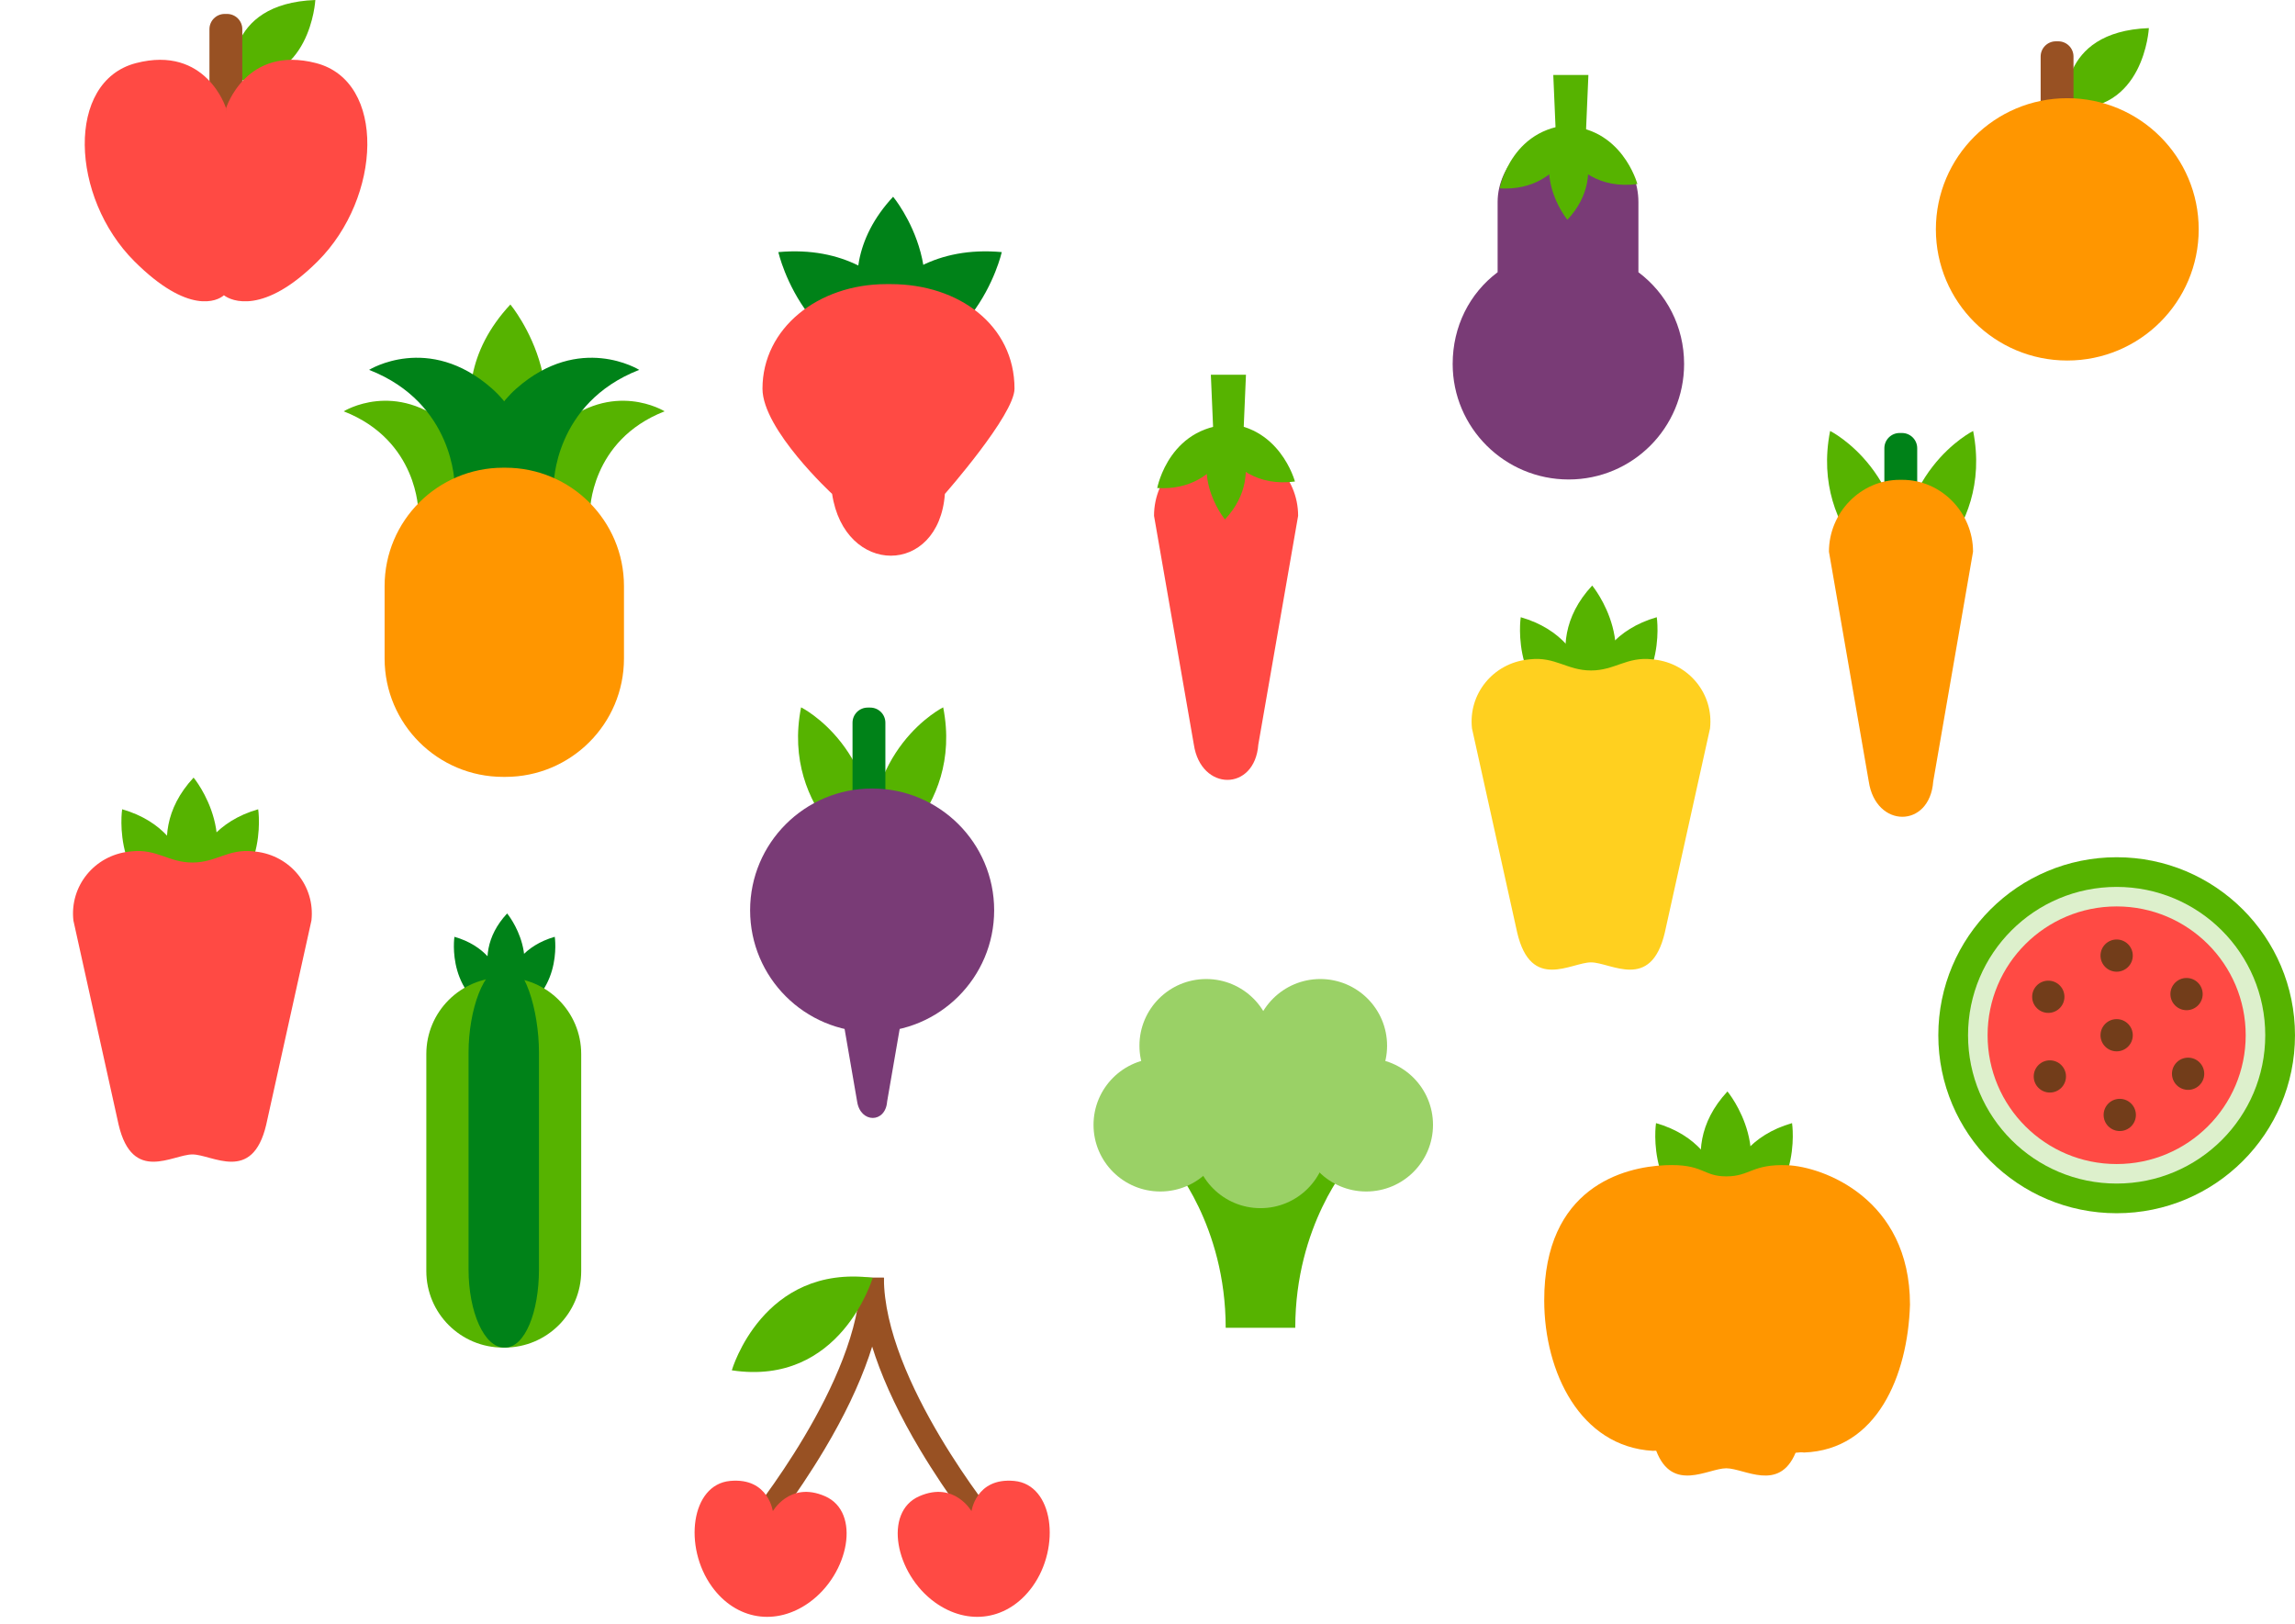 <svg width="489" height="346" viewBox="0 0 489 346" fill="none" xmlns="http://www.w3.org/2000/svg">
<g clip-path="url(#clip0)">
<path d="M107.934 106.876C107.934 106.876 89.936 85.109 108.747 64.875C108.746 64.875 126.385 86.044 107.934 106.876Z" fill="#56B300"/>
<path d="M125.706 109.032C125.706 109.032 125.707 93.849 141.61 87.637C141.61 87.637 130.547 80.736 118.792 91.088C107.036 101.44 113.26 120.074 113.26 120.074L125.706 109.032Z" fill="#56B300"/>
<path d="M117.977 103.316C117.977 103.316 117.978 85.921 136.199 78.805C136.199 78.805 123.524 70.897 110.054 82.758C96.586 94.619 103.716 115.968 103.716 115.968L117.977 103.316Z" fill="#008218"/>
<path d="M89.14 109.032C89.14 109.032 89.139 93.849 73.236 87.637C73.236 87.637 84.298 80.736 96.054 91.088C107.81 101.439 101.586 120.073 101.586 120.073L89.14 109.032Z" fill="#56B300"/>
<path d="M96.868 103.316C96.868 103.316 96.867 85.921 78.646 78.805C78.646 78.805 91.321 70.897 104.791 82.758C118.259 94.619 111.129 115.968 111.129 115.968L96.868 103.316Z" fill="#008218"/>
<path d="M132.95 140.309C132.95 154.236 121.638 165.526 107.684 165.526H107.215C93.261 165.526 81.949 154.236 81.949 140.309V124.87C81.949 110.943 93.26 99.652 107.215 99.652H107.684C121.638 99.652 132.95 110.943 132.95 124.87V140.309Z" fill="#FF9600"/>
</g>
<g clip-path="url(#clip1)">
<path d="M186.052 184.69C186.052 184.69 166.251 173.204 170.688 150.709C170.688 150.709 188.484 159.54 186.052 184.69Z" fill="#56B300"/>
<path d="M185.601 184.69C185.601 184.69 205.402 173.204 200.965 150.709C200.965 150.709 183.169 159.54 185.601 184.69Z" fill="#56B300"/>
<path d="M188.649 176.482C188.649 178.261 187.204 179.705 185.42 179.705H184.877C183.094 179.705 181.649 178.261 181.649 176.482V153.984C181.649 152.205 183.094 150.761 184.877 150.761H185.42C187.203 150.761 188.649 152.204 188.649 153.984V176.482Z" fill="#008218"/>
<path d="M185.827 219.899C200.186 219.899 211.827 208.281 211.827 193.949C211.827 179.617 200.186 167.999 185.827 167.999C171.468 167.999 159.827 179.617 159.827 193.949C159.827 208.281 171.468 219.899 185.827 219.899Z" fill="#793B76"/>
<path d="M189.024 234.689C188.682 239.361 183.33 239.361 182.629 234.689L178.681 211.839C178.681 207.972 181.823 204.657 185.7 204.657H185.956C189.831 204.657 192.973 207.972 192.973 211.839L189.024 234.689Z" fill="#793B76"/>
</g>
<g clip-path="url(#clip2)">
<path d="M163.089 327.059L159.244 323.703C159.485 323.413 183.333 294.192 183.333 272.234H188.333C188.333 282.215 184.064 294.782 175.646 308.86C169.453 319.222 163.347 326.752 163.089 327.059Z" fill="#985123"/>
<path d="M208.578 327.059C208.32 326.751 202.215 319.221 196.02 308.86C187.602 294.782 183.334 282.215 183.334 272.234H188.334C188.334 294.192 212.182 323.414 212.423 323.703L208.578 327.059Z" fill="#985123"/>
<path d="M185.945 272.255C185.945 272.255 179.144 295.491 155.93 291.965C155.93 291.964 162.483 269.266 185.945 272.255Z" fill="#56B300"/>
<path d="M216.125 315.535C207.792 314.742 206.939 322.267 206.939 322.267L207.251 322.792L207.16 322.231C207.16 322.231 203.507 315.432 195.848 318.804C188.189 322.175 190.728 335.296 199.209 341.405C206.336 346.54 214.835 345.169 219.98 338.055C226.101 329.592 224.459 316.328 216.125 315.535Z" fill="#FF4A44"/>
<path d="M155.543 315.535C163.876 314.742 164.729 322.267 164.729 322.267L164.418 322.792L164.509 322.231C164.509 322.231 168.162 315.432 175.821 318.804C183.48 322.175 180.941 335.296 172.46 341.405C165.333 346.54 156.834 345.169 151.689 338.055C145.566 329.592 147.209 316.328 155.543 315.535Z" fill="#FF4A44"/>
</g>
<g clip-path="url(#clip3)">
<path d="M268.573 251.498L249.6 247.822C249.6 247.822 261.161 260.946 261.161 282.904H268.573H275.984C275.984 260.946 287.546 247.822 287.546 247.822L268.573 251.498Z" fill="#56B300"/>
<path d="M247.229 253.865C255.087 253.865 261.458 247.507 261.458 239.664C261.458 231.82 255.087 225.462 247.229 225.462C239.371 225.462 233 231.82 233 239.664C233 247.507 239.371 253.865 247.229 253.865Z" fill="#9AD166"/>
<path d="M268.573 257.416C276.431 257.416 282.802 251.058 282.802 243.215C282.802 235.371 276.431 229.013 268.573 229.013C260.715 229.013 254.344 235.371 254.344 243.215C254.344 251.058 260.715 257.416 268.573 257.416Z" fill="#9AD166"/>
<path d="M257.012 237C264.87 237 271.241 230.641 271.241 222.798C271.241 214.955 264.87 208.597 257.012 208.597C249.154 208.597 242.783 214.955 242.783 222.798C242.783 230.641 249.154 237 257.012 237Z" fill="#9AD166"/>
<path d="M291.104 253.865C298.962 253.865 305.333 247.507 305.333 239.664C305.333 231.82 298.962 225.462 291.104 225.462C283.246 225.462 276.875 231.82 276.875 239.664C276.875 247.507 283.246 253.865 291.104 253.865Z" fill="#9AD166"/>
<path d="M281.32 237C289.178 237 295.549 230.641 295.549 222.798C295.549 214.955 289.178 208.597 281.32 208.597C273.462 208.597 267.091 214.955 267.091 222.798C267.091 230.641 273.462 237 281.32 237Z" fill="#9AD166"/>
</g>
<g clip-path="url(#clip4)">
<path d="M268.112 158.636C267.377 168.674 255.877 168.674 254.374 158.636L245.891 109.899C245.891 101.589 252.641 94.817 260.968 94.817H261.517C269.844 94.817 276.594 101.589 276.594 109.899L268.112 158.636Z" fill="#FF4A44"/>
<path d="M264.411 104.797H259.069L257.999 79.846H265.48L264.411 104.797Z" fill="#56B300"/>
<path d="M260.01 90.219C260.357 91.945 260.544 93.723 260.544 95.539C260.544 95.604 260.54 95.668 260.538 95.733C263.091 99.492 267.801 103.649 275.915 102.597C275.915 102.597 272.62 90.182 260.01 90.219Z" fill="#56B300"/>
<path d="M263.613 90.438C263.613 90.438 260.866 104.788 246.571 103.99C246.571 103.99 249.199 89.981 263.613 90.438Z" fill="#56B300"/>
<path d="M261.427 88.934C261.427 88.934 270.743 100.201 261.006 110.675C261.006 110.675 251.876 99.716 261.427 88.934Z" fill="#56B300"/>
</g>
<g clip-path="url(#clip5)">
<path d="M338.916 155.185C338.916 155.185 341.708 136.613 324.028 131.505C324.028 131.505 321.237 149.613 338.916 155.185Z" fill="#56B300"/>
<path d="M338.123 155.185C338.123 155.185 335.331 136.613 353.011 131.505C353.01 131.505 355.801 149.613 338.123 155.185Z" fill="#56B300"/>
<path d="M338.71 152.71C338.71 152.71 326.734 138.224 339.249 124.759C339.249 124.759 350.987 138.846 338.71 152.71Z" fill="#56B300"/>
<path d="M352.485 140.528L352.001 140.473C346.599 139.874 344.105 142.852 338.999 142.852C333.894 142.852 331.398 139.875 325.997 140.473L325.512 140.528C318.143 141.346 312.821 147.85 313.639 155.204L323.28 198.736C326.243 211.285 334.771 205.049 338.999 205.049C343.227 205.049 351.754 211.285 354.717 198.736L364.359 155.204C365.177 147.85 359.854 141.346 352.485 140.528Z" fill="#FFD01F"/>
</g>
<g clip-path="url(#clip6)">
<path d="M405.408 126.022C405.408 126.022 385.48 114.463 389.946 91.822C389.946 91.822 407.855 100.709 405.408 126.022Z" fill="#56B300"/>
<path d="M404.955 126.022C404.955 126.022 424.883 114.463 420.417 91.822C420.417 91.822 402.508 100.709 404.955 126.022Z" fill="#56B300"/>
<path d="M408.504 117.957C408.504 119.748 407.049 121.2 405.254 121.2H404.754C402.959 121.2 401.504 119.748 401.504 117.957V95.5C401.504 93.709 402.959 92.256 404.754 92.256H405.254C407.049 92.256 408.504 93.709 408.504 95.5V117.957Z" fill="#008218"/>
<path d="M411.916 166.498C411.182 176.536 399.682 176.536 398.179 166.498L389.696 117.54C389.696 109.229 396.446 102.235 404.773 102.235H405.322C413.649 102.235 420.399 109.229 420.399 117.54L411.916 166.498Z" fill="#FF9600"/>
</g>
<g clip-path="url(#clip7)">
<path d="M40.916 196.106C40.916 196.106 43.708 177.534 26.028 172.425C26.028 172.426 23.237 190.534 40.916 196.106Z" fill="#56B300"/>
<path d="M40.123 196.106C40.123 196.106 37.331 177.534 55.011 172.425C55.011 172.426 57.802 190.534 40.123 196.106Z" fill="#56B300"/>
<path d="M40.71 193.631C40.71 193.631 28.733 179.145 41.249 165.68C41.249 165.68 52.987 179.766 40.71 193.631Z" fill="#56B300"/>
<path d="M54.485 181.449L54.001 181.394C48.599 180.794 46.105 183.773 40.999 183.773C35.894 183.773 33.398 180.795 27.997 181.394L27.512 181.449C20.143 182.267 14.821 188.771 15.639 196.125L25.28 239.657C28.243 252.205 36.771 245.969 40.999 245.969C45.227 245.969 53.754 252.205 56.717 239.657L66.359 196.125C67.177 188.771 61.854 182.267 54.485 181.449Z" fill="#FF4A44"/>
</g>
<g clip-path="url(#clip8)">
<path d="M450.998 258.496C471.984 258.496 488.996 241.517 488.996 220.572C488.996 199.626 471.984 182.647 450.998 182.647C430.012 182.647 413 199.626 413 220.572C413 241.517 430.012 258.496 450.998 258.496Z" fill="#56B300"/>
<path d="M450.998 252.174C468.486 252.174 482.662 238.025 482.662 220.572C482.662 203.118 468.486 188.969 450.998 188.969C433.51 188.969 419.334 203.118 419.334 220.572C419.334 238.025 433.51 252.174 450.998 252.174Z" fill="#DDF0CC"/>
<path d="M450.998 248.016C466.185 248.016 478.496 235.729 478.496 220.572C478.496 205.414 466.185 193.127 450.998 193.127C435.811 193.127 423.5 205.414 423.5 220.572C423.5 235.729 435.811 248.016 450.998 248.016Z" fill="#FF4A44"/>
<path d="M450.998 224.003C452.897 224.003 454.436 222.467 454.436 220.572C454.436 218.676 452.897 217.14 450.998 217.14C449.099 217.14 447.56 218.676 447.56 220.572C447.56 222.467 449.099 224.003 450.998 224.003Z" fill="#723D1A"/>
<path d="M450.998 207.036C452.897 207.036 454.436 205.499 454.436 203.604C454.436 201.709 452.897 200.173 450.998 200.173C449.099 200.173 447.56 201.709 447.56 203.604C447.56 205.499 449.099 207.036 450.998 207.036Z" fill="#723D1A"/>
<path d="M436.435 215.81C438.334 215.81 439.873 214.273 439.873 212.378C439.873 210.483 438.334 208.947 436.435 208.947C434.536 208.947 432.997 210.483 432.997 212.378C432.997 214.273 434.536 215.81 436.435 215.81Z" fill="#723D1A"/>
<path d="M436.767 232.784C438.666 232.784 440.205 231.248 440.205 229.353C440.205 227.457 438.666 225.921 436.767 225.921C434.868 225.921 433.329 227.457 433.329 229.353C433.329 231.248 434.868 232.784 436.767 232.784Z" fill="#723D1A"/>
<path d="M451.661 240.985C453.56 240.985 455.099 239.449 455.099 237.554C455.099 235.659 453.56 234.122 451.661 234.122C449.762 234.122 448.223 235.659 448.223 237.554C448.223 239.449 449.762 240.985 451.661 240.985Z" fill="#723D1A"/>
<path d="M466.224 232.211C468.123 232.211 469.662 230.675 469.662 228.78C469.662 226.885 468.123 225.348 466.224 225.348C464.325 225.348 462.786 226.885 462.786 228.78C462.786 230.675 464.325 232.211 466.224 232.211Z" fill="#723D1A"/>
<path d="M465.892 215.236C467.791 215.236 469.33 213.7 469.33 211.804C469.33 209.909 467.791 208.373 465.892 208.373C463.993 208.373 462.454 209.909 462.454 211.804C462.454 213.7 463.993 215.236 465.892 215.236Z" fill="#723D1A"/>
</g>
<g clip-path="url(#clip9)">
<path d="M349.1 58.003V43.044C349.1 35.002 342.652 27.946 334.597 27.946H334.478C326.422 27.946 319.1 35.002 319.1 43.044V58.003C313.1 62.503 309.523 69.579 309.523 77.542C309.523 91.139 320.612 102.16 334.235 102.16C347.858 102.16 358.835 91.139 358.835 77.542C358.834 69.579 355.1 62.503 349.1 58.003Z" fill="#793B76"/>
<path d="M337.373 40.921H332.032L330.961 15.969H338.443L337.373 40.921Z" fill="#56B300"/>
<path d="M332.972 26.835C333.319 28.563 333.506 30.339 333.506 32.156C333.506 32.221 333.502 32.285 333.501 32.349C336.053 36.108 340.763 40.265 348.877 39.213C348.877 39.213 345.582 26.799 332.972 26.835Z" fill="#56B300"/>
<path d="M336.576 26.588C336.576 26.588 333.828 40.938 319.534 40.139C319.534 40.139 322.162 26.131 336.576 26.588Z" fill="#56B300"/>
<path d="M334.389 25.082C334.389 25.082 343.706 36.35 333.969 46.824C333.968 46.824 324.838 35.866 334.389 25.082Z" fill="#56B300"/>
</g>
<g clip-path="url(#clip10)">
<path d="M179.17 79.126C179.17 79.126 185.507 51.202 213.45 53.713C213.45 53.713 207.372 80.975 179.17 79.126Z" fill="#008218"/>
<path d="M200.127 79.126C200.127 79.126 193.79 51.202 165.847 53.713C165.847 53.713 171.925 80.975 200.127 79.126Z" fill="#008218"/>
<path d="M189.57 79.652C189.57 79.652 173.401 60.097 190.299 41.919C190.3 41.919 206.146 60.937 189.57 79.652Z" fill="#008218"/>
<path d="M201.329 105.232C200.044 122.788 179.929 122.788 177.3 105.232C177.3 105.232 162.464 91.54 162.464 82.809C162.464 69.973 174.272 60.535 188.835 60.535H189.796C204.359 60.535 216.163 69.345 216.163 82.809C216.163 88.384 201.329 105.232 201.329 105.232Z" fill="#FF4A44"/>
</g>
<g clip-path="url(#clip11)">
<path d="M440.257 23.06C440.257 23.06 438.062 6.727 457.863 5.988C457.863 5.988 456.895 24.377 440.257 23.06Z" fill="#56B300"/>
<path d="M441.805 31.508C441.805 33.3 440.35 34.752 438.555 34.752H438.055C436.26 34.752 434.805 33.3 434.805 31.508V12.046C434.805 10.254 436.26 8.802 438.055 8.802H438.555C440.35 8.802 441.805 10.254 441.805 12.046V31.508Z" fill="#985123"/>
<path d="M440.481 76.814C455.945 76.814 468.481 64.303 468.481 48.868C468.481 33.434 455.945 20.922 440.481 20.922C425.017 20.922 412.481 33.434 412.481 48.868C412.481 64.303 425.017 76.814 440.481 76.814Z" fill="#FF9600"/>
</g>
<g clip-path="url(#clip12)">
<path d="M367.739 262.977C367.739 262.977 370.531 244.404 352.851 239.295C352.852 239.296 350.061 257.404 367.739 262.977Z" fill="#56B300"/>
<path d="M366.946 262.977C366.946 262.977 364.154 244.404 381.834 239.295C381.834 239.296 384.625 257.404 366.946 262.977Z" fill="#56B300"/>
<path d="M367.533 260.501C367.533 260.501 355.556 246.015 368.072 232.55C368.072 232.55 379.811 246.637 367.533 260.501Z" fill="#56B300"/>
<path d="M380.824 248.265C373.322 247.972 372.928 250.643 367.822 250.643C362.716 250.643 363.014 247.921 354.82 248.265C345.989 248.636 328.989 252.962 329.031 277.125C329.057 292.329 336.684 308.242 352.198 309.124C352.411 309.097 352.644 309.092 352.889 309.101C356.363 318.138 363.921 312.841 367.822 312.841C371.661 312.841 379.045 317.98 382.589 309.529C383.266 309.446 383.885 309.401 384.402 309.477C399.903 308.912 406.497 293.14 406.965 277.968C406.965 255.29 388.326 248.558 380.824 248.265Z" fill="#FF9600"/>
</g>
<g clip-path="url(#clip13)">
<path d="M107.809 217.068C107.809 217.068 109.867 203.366 96.827 199.598C96.827 199.598 94.768 212.955 107.809 217.068Z" fill="#008218"/>
<path d="M107.222 217.068C107.222 217.068 105.163 203.366 118.204 199.598C118.204 199.598 120.264 212.955 107.222 217.068Z" fill="#008218"/>
<path d="M107.656 215.24C107.656 215.24 98.821 204.555 108.055 194.624C108.055 194.624 116.713 205.016 107.656 215.24Z" fill="#008218"/>
<path d="M123.838 270.818C123.838 279.822 116.525 287.121 107.504 287.121H107.171C98.15 287.121 90.838 279.822 90.838 270.818V224.576C90.838 215.572 98.15 208.273 107.171 208.273H107.504C116.525 208.273 123.838 215.572 123.838 224.576V270.818Z" fill="#56B300"/>
<path d="M114.838 270.497C114.838 279.501 111.878 287.121 107.595 287.121H107.437C103.154 287.121 99.838 279.501 99.838 270.497V224.254C99.838 215.251 103.065 205.956 107.348 205.956L107.462 204.958C111.745 204.958 114.839 215.251 114.839 224.254L114.838 270.497Z" fill="#008218"/>
</g>
<g clip-path="url(#clip14)">
<path d="M49.581 17.073C49.581 17.073 47.386 0.74 67.187 0C67.187 0 66.217 18.388 49.581 17.073Z" fill="#56B300"/>
<path d="M51.628 25.677C51.628 27.469 50.173 28.921 48.378 28.921H47.878C46.083 28.921 44.628 27.469 44.628 25.677V6.215C44.628 4.423 46.083 2.971 47.878 2.971H48.378C50.173 2.971 51.628 4.423 51.628 6.215V25.677Z" fill="#985123"/>
<path d="M67.364 13.449C52.392 9.552 48.175 23.029 48.175 23.029L48.15 24.079L48.152 23.029C48.152 23.029 43.933 9.552 28.963 13.449C13.991 17.346 14.968 42.034 28.637 55.676C40.126 67.142 46.332 64.154 47.709 62.908C49.306 64.154 56.201 67.142 67.691 55.676C81.359 42.033 82.335 17.346 67.364 13.449Z" fill="#FF4A44"/>
</g>
<defs>
<clipPath id="clip0">
<rect x="57" y="64.875" width="100.846" height="100.651" fill="white"/>
</clipPath>
<clipPath id="clip1">
<rect x="142" y="150.709" width="87.654" height="87.485" fill="white"/>
</clipPath>
<clipPath id="clip2">
<rect x="148" y="270.477" width="75.669" height="75.523" fill="white"/>
</clipPath>
<clipPath id="clip3">
<rect x="233" y="208.597" width="74.451" height="74.307" fill="white"/>
</clipPath>
<clipPath id="clip4">
<rect x="218" y="79.846" width="86.486" height="86.319" fill="white"/>
</clipPath>
<clipPath id="clip5">
<rect x="298" y="124.759" width="81.997" height="81.839" fill="white"/>
</clipPath>
<clipPath id="clip6">
<rect x="364" y="91.822" width="82.363" height="82.204" fill="white"/>
</clipPath>
<clipPath id="clip7">
<rect y="165.68" width="81.997" height="81.839" fill="white"/>
</clipPath>
<clipPath id="clip8">
<rect x="413" y="182.647" width="75.996" height="75.849" fill="white"/>
</clipPath>
<clipPath id="clip9">
<rect x="291" y="15.969" width="86.358" height="86.191" fill="white"/>
</clipPath>
<clipPath id="clip10">
<rect x="151" y="41.919" width="76.628" height="76.48" fill="white"/>
</clipPath>
<clipPath id="clip11">
<rect x="405" y="5.988" width="70.963" height="70.826" fill="white"/>
</clipPath>
<clipPath id="clip12">
<rect x="327" y="232.55" width="81.997" height="81.839" fill="white"/>
</clipPath>
<clipPath id="clip13">
<rect x="61" y="194.624" width="92.676" height="92.497" fill="white"/>
</clipPath>
<clipPath id="clip14">
<rect x="16" width="64.327" height="64.203" fill="white"/>
</clipPath>
</defs>
</svg>
